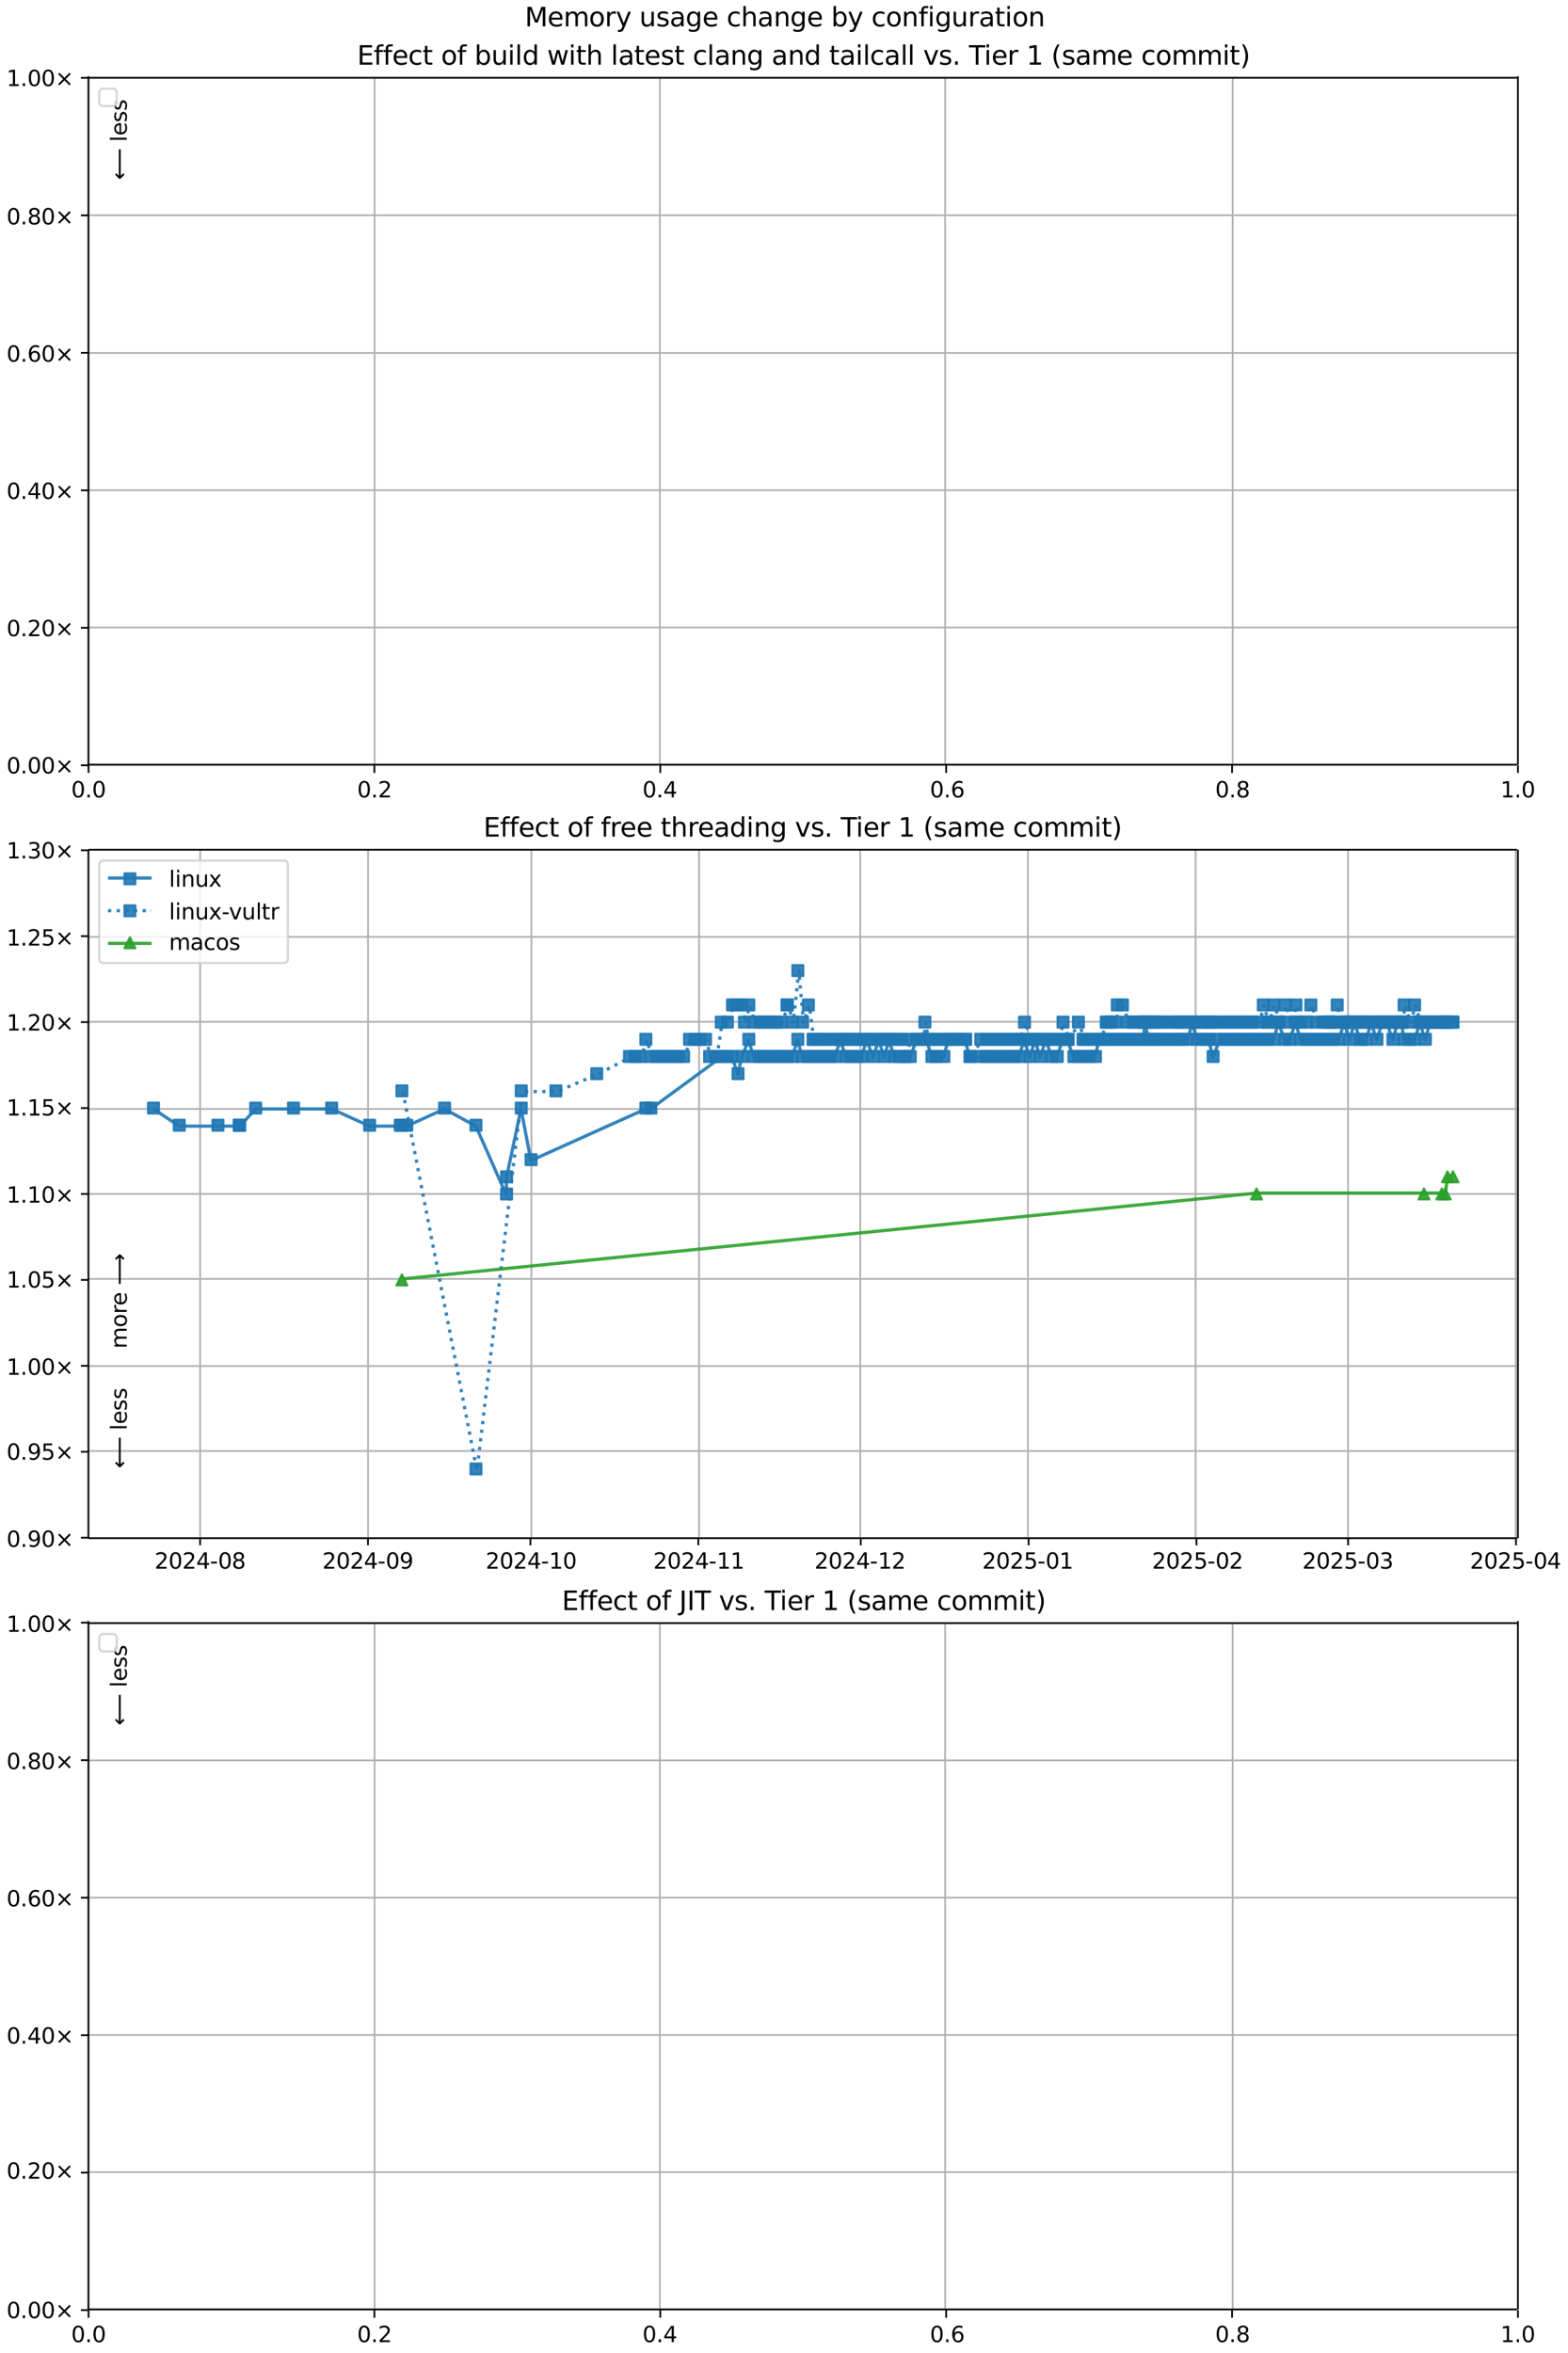 <?xml version="1.0" encoding="UTF-8"?>
<!DOCTYPE svg  PUBLIC '-//W3C//DTD SVG 1.1//EN'  'http://www.w3.org/Graphics/SVG/1.1/DTD/svg11.dtd'>
<svg width="720pt" height="1080pt" version="1.1" viewBox="0 0 720 1080" xmlns="http://www.w3.org/2000/svg" xmlns:xlink="http://www.w3.org/1999/xlink">
<defs>
<style type="text/css">*{stroke-linejoin: round; stroke-linecap: butt}</style>
</defs>
<path d="m0 1080h720v-1080h-720z" fill="#fff"/>
<path d="m40.6 351h656v-316h-656z" fill="#fff"/>
<path d="m40.6 351v-316" clip-path="url(#l)" fill="none" stroke="#b0b0b0" stroke-linecap="square" stroke-width=".8"/>
<defs>
<path id="h" d="m0 0v3.5" stroke="#000" stroke-width=".8"/>
</defs>
<use x="40.646" y="351.265" stroke="#000000" stroke-width=".8" xlink:href="#h"/>
<g transform="translate(32.7 366) scale(.1 -.1)">
<defs>
<path id="b" transform="scale(.016)" d="m2034 4250q-487 0-733-480-245-479-245-1442 0-959 245-1439 246-480 733-480 491 0 736 480 246 480 246 1439 0 963-246 1442-245 480-736 480zm0 500q785 0 1199-621 414-620 414-1801 0-1178-414-1799-414-620-1199-620-784 0-1198 620-414 621-414 1799 0 1181 414 1801 414 621 1198 621z"/>
<path id="c" transform="scale(.016)" d="m684 794h660v-794h-660v794z"/>
</defs>
<use xlink:href="#b"/>
<use transform="translate(63.6)" xlink:href="#c"/>
<use transform="translate(95.4)" xlink:href="#b"/>
</g>
<path d="m172 351v-316" clip-path="url(#l)" fill="none" stroke="#b0b0b0" stroke-linecap="square" stroke-width=".8"/>
<use x="171.919" y="351.265" stroke="#000000" stroke-width=".8" xlink:href="#h"/>
<g transform="translate(164 366) scale(.1 -.1)">
<defs>
<path id="e" transform="scale(.016)" d="m1228 531h2203v-531h-2962v531q359 372 979 998 621 627 780 809 303 340 423 576 121 236 121 464 0 372-261 606-261 235-680 235-297 0-627-103-329-103-704-313v638q381 153 712 231 332 78 607 78 725 0 1156-363 431-362 431-968 0-288-108-546-107-257-392-607-78-91-497-524-418-433-1181-1211z"/>
</defs>
<use xlink:href="#b"/>
<use transform="translate(63.6)" xlink:href="#c"/>
<use transform="translate(95.4)" xlink:href="#e"/>
</g>
<path d="m303 351v-316" clip-path="url(#l)" fill="none" stroke="#b0b0b0" stroke-linecap="square" stroke-width=".8"/>
<use x="303.193" y="351.265" stroke="#000000" stroke-width=".8" xlink:href="#h"/>
<g transform="translate(295 366) scale(.1 -.1)">
<defs>
<path id="w" transform="scale(.016)" d="m2419 4116-1594-2491h1594v2491zm-166 550h794v-3041h666v-525h-666v-1100h-628v1100h-2106v609l1940 2957z"/>
</defs>
<use xlink:href="#b"/>
<use transform="translate(63.6)" xlink:href="#c"/>
<use transform="translate(95.4)" xlink:href="#w"/>
</g>
<path d="m434 351v-316" clip-path="url(#l)" fill="none" stroke="#b0b0b0" stroke-linecap="square" stroke-width=".8"/>
<use x="434.467" y="351.265" stroke="#000000" stroke-width=".8" xlink:href="#h"/>
<g transform="translate(427 366) scale(.1 -.1)">
<defs>
<path id="ag" transform="scale(.016)" d="m2113 2584q-425 0-674-291-248-290-248-796 0-503 248-796 249-292 674-292t673 292q248 293 248 796 0 506-248 796-248 291-673 291zm1253 1979v-575q-238 112-480 171-242 60-480 60-625 0-955-422-329-422-376-1275 184 272 462 417 279 145 613 145 703 0 1111-427 408-426 408-1160 0-719-425-1154-425-434-1131-434-810 0-1238 620-428 621-428 1799 0 1106 525 1764t1409 658q238 0 480-47t505-140z"/>
</defs>
<use xlink:href="#b"/>
<use transform="translate(63.6)" xlink:href="#c"/>
<use transform="translate(95.4)" xlink:href="#ag"/>
</g>
<path d="m566 351v-316" clip-path="url(#l)" fill="none" stroke="#b0b0b0" stroke-linecap="square" stroke-width=".8"/>
<use x="565.74" y="351.265" stroke="#000000" stroke-width=".8" xlink:href="#h"/>
<g transform="translate(558 366) scale(.1 -.1)">
<defs>
<path id="ad" transform="scale(.016)" d="m2034 2216q-450 0-708-241-257-241-257-662 0-422 257-663 258-241 708-241t709 242q260 243 260 662 0 421-258 662-257 241-711 241zm-631 268q-406 100-633 378-226 279-226 679 0 559 398 884 399 325 1092 325 697 0 1094-325t397-884q0-400-227-679-226-278-629-378 456-106 710-416 255-309 255-755 0-679-414-1042-414-362-1186-362-771 0-1186 362-414 363-414 1042 0 446 256 755 257 310 713 416zm-231 997q0-362 226-565 227-203 636-203 407 0 636 203 230 203 230 565 0 363-230 566-229 203-636 203-409 0-636-203-226-203-226-566z"/>
</defs>
<use xlink:href="#b"/>
<use transform="translate(63.6)" xlink:href="#c"/>
<use transform="translate(95.4)" xlink:href="#ad"/>
</g>
<path d="m697 351v-316" clip-path="url(#l)" fill="none" stroke="#b0b0b0" stroke-linecap="square" stroke-width=".8"/>
<use x="697.014" y="351.265" stroke="#000000" stroke-width=".8" xlink:href="#h"/>
<g transform="translate(689 366) scale(.1 -.1)">
<defs>
<path id="j" transform="scale(.016)" d="m794 531h1031v3560l-1122-225v575l1116 225h631v-4135h1031v-531h-2687v531z"/>
</defs>
<use xlink:href="#j"/>
<use transform="translate(63.6)" xlink:href="#c"/>
<use transform="translate(95.4)" xlink:href="#b"/>
</g>
<path d="m40.6 351h656" clip-path="url(#l)" fill="none" stroke="#b0b0b0" stroke-linecap="square" stroke-width=".8"/>
<defs>
<path id="g" d="m0 0h-3.5" stroke="#000" stroke-width=".8"/>
</defs>
<use x="40.646" y="351.265" stroke="#000000" stroke-width=".8" xlink:href="#g"/>
<g transform="translate(3 355) scale(.1 -.1)">
<defs>
<path id="i" transform="scale(.016)" d="m4488 3438-1429-1435 1429-1428-372-378-1435 1434-1434-1434-369 378 1425 1428-1425 1435 369 378 1434-1435 1435 1435 372-378z"/>
</defs>
<use xlink:href="#b"/>
<use transform="translate(63.6)" xlink:href="#c"/>
<use transform="translate(95.4)" xlink:href="#b"/>
<use transform="translate(159)" xlink:href="#b"/>
<use transform="translate(223)" xlink:href="#i"/>
</g>
<path d="m40.6 288h656" clip-path="url(#l)" fill="none" stroke="#b0b0b0" stroke-linecap="square" stroke-width=".8"/>
<use x="40.646" y="288.158" stroke="#000000" stroke-width=".8" xlink:href="#g"/>
<g transform="translate(3 292) scale(.1 -.1)">
<use xlink:href="#b"/>
<use transform="translate(63.6)" xlink:href="#c"/>
<use transform="translate(95.4)" xlink:href="#e"/>
<use transform="translate(159)" xlink:href="#b"/>
<use transform="translate(223)" xlink:href="#i"/>
</g>
<path d="m40.6 225h656" clip-path="url(#l)" fill="none" stroke="#b0b0b0" stroke-linecap="square" stroke-width=".8"/>
<use x="40.646" y="225.052" stroke="#000000" stroke-width=".8" xlink:href="#g"/>
<g transform="translate(3 229) scale(.1 -.1)">
<use xlink:href="#b"/>
<use transform="translate(63.6)" xlink:href="#c"/>
<use transform="translate(95.4)" xlink:href="#w"/>
<use transform="translate(159)" xlink:href="#b"/>
<use transform="translate(223)" xlink:href="#i"/>
</g>
<path d="m40.6 162h656" clip-path="url(#l)" fill="none" stroke="#b0b0b0" stroke-linecap="square" stroke-width=".8"/>
<use x="40.646" y="161.945" stroke="#000000" stroke-width=".8" xlink:href="#g"/>
<g transform="translate(3 166) scale(.1 -.1)">
<use xlink:href="#b"/>
<use transform="translate(63.6)" xlink:href="#c"/>
<use transform="translate(95.4)" xlink:href="#ag"/>
<use transform="translate(159)" xlink:href="#b"/>
<use transform="translate(223)" xlink:href="#i"/>
</g>
<path d="m40.6 98.8h656" clip-path="url(#l)" fill="none" stroke="#b0b0b0" stroke-linecap="square" stroke-width=".8"/>
<use x="40.646" y="98.839" stroke="#000000" stroke-width=".8" xlink:href="#g"/>
<g transform="translate(3 103) scale(.1 -.1)">
<use xlink:href="#b"/>
<use transform="translate(63.6)" xlink:href="#c"/>
<use transform="translate(95.4)" xlink:href="#ad"/>
<use transform="translate(159)" xlink:href="#b"/>
<use transform="translate(223)" xlink:href="#i"/>
</g>
<path d="m40.6 35.7h656" clip-path="url(#l)" fill="none" stroke="#b0b0b0" stroke-linecap="square" stroke-width=".8"/>
<use x="40.646" y="35.733" stroke="#000000" stroke-width=".8" xlink:href="#g"/>
<g transform="translate(3 39.5) scale(.1 -.1)">
<use xlink:href="#j"/>
<use transform="translate(63.6)" xlink:href="#c"/>
<use transform="translate(95.4)" xlink:href="#b"/>
<use transform="translate(159)" xlink:href="#b"/>
<use transform="translate(223)" xlink:href="#i"/>
</g>
<path d="m40.6 351v-316" fill="none" stroke="#000" stroke-linecap="square" stroke-width=".8"/>
<path d="m697 351v-316" fill="none" stroke="#000" stroke-linecap="square" stroke-width=".8"/>
<path d="m40.6 351h656" fill="none" stroke="#000" stroke-linecap="square" stroke-width=".8"/>
<path d="m40.6 35.7h656" fill="none" stroke="#000" stroke-linecap="square" stroke-width=".8"/>
<g clip-path="url(#l)">
<g transform="translate(58.2 27.8) rotate(-90) scale(.1 -.1)">
<defs>
<path id="n" transform="scale(.016)" d="m3328 2828q216 388 516 572t706 184q547 0 844-383 297-382 297-1088v-2113h-578v2094q0 503-179 746-178 244-543 244-447 0-707-297-259-296-259-809v-1978h-578v2094q0 506-178 748t-550 242q-441 0-701-298-259-298-259-808v-1978h-578v3500h578v-544q197 322 472 475t653 153q382 0 649-194 267-193 395-562z"/>
<path id="q" transform="scale(.016)" d="m1959 3097q-462 0-731-361t-269-989 267-989q268-361 733-361 460 0 728 362 269 363 269 988 0 622-269 986-268 364-728 364zm0 487q750 0 1178-488 429-487 429-1349 0-859-429-1349-428-489-1178-489-753 0-1180 489-426 490-426 1349 0 862 426 1349 427 488 1180 488z"/>
<path id="t" transform="scale(.016)" d="m2631 2963q-97 56-211 82-114 27-251 27-488 0-749-317t-261-911v-1844h-578v3500h578v-544q182 319 472 473 291 155 707 155 59 0 131-8 72-7 159-23l3-590z"/>
<path id="f" transform="scale(.016)" d="m3597 1894v-281h-2644q38-594 358-905t892-311q331 0 642 81t618 244v-544q-310-131-635-200t-659-69q-838 0-1327 487-489 488-489 1320 0 859 464 1363 464 505 1252 505 706 0 1117-455 411-454 411-1235zm-575 169q-6 471-264 752-258 282-683 282-481 0-770-272t-333-766l2050 4z"/>
<path id="an" transform="scale(.016)" d="m8863 2147v-281l-1229-1228-375 375 729 728h-7622v531h7622l-729 728 375 375 1229-1228z"/>
</defs>
<use xlink:href="#n"/>
<use transform="translate(97.4)" xlink:href="#q"/>
<use transform="translate(159)" xlink:href="#t"/>
<use transform="translate(197)" xlink:href="#f"/>
<use transform="translate(259)" xlink:href="#DejaVuSans-20"/>
<use transform="translate(291)" xlink:href="#an"/>
</g>
</g>
<g clip-path="url(#l)">
<g transform="translate(58.2 82.6) rotate(-90) scale(.1 -.1)">
<defs>
<path id="ao" transform="scale(.016)" d="m313 1866v281l1228 1228 375-375-728-728h7621v-531h-7621l728-728-375-375-1228 1228z"/>
<path id="s" transform="scale(.016)" d="m603 4863h575v-4863h-575v4863z"/>
<path id="k" transform="scale(.016)" d="m2834 3397v-544q-243 125-506 187-262 63-544 63-428 0-642-131t-214-394q0-200 153-314t616-217l197-44q612-131 870-370t258-667q0-488-386-773-386-284-1061-284-281 0-586 55t-642 164v594q319-166 628-249 309-82 613-82 406 0 624 139 219 139 219 392 0 234-158 359-157 125-692 241l-200 47q-534 112-772 345-237 233-237 639 0 494 350 762 350 269 994 269 318 0 599-47 282-46 519-140z"/>
</defs>
<use xlink:href="#ao"/>
<use transform="translate(143)" xlink:href="#DejaVuSans-20"/>
<use transform="translate(175)" xlink:href="#s"/>
<use transform="translate(203)" xlink:href="#f"/>
<use transform="translate(264)" xlink:href="#k"/>
<use transform="translate(317)" xlink:href="#k"/>
</g>
</g>
<g transform="translate(164 29.7) scale(.12 -.12)">
<defs>
<path id="aj" transform="scale(.016)" d="m628 4666h2950v-532h-2319v-1381h2222v-531h-2222v-1691h2375v-531h-3006v4666z"/>
<path id="u" transform="scale(.016)" d="m2375 4863v-479h-550q-309 0-430-125-120-125-120-450v-309h947v-447h-947v-3053h-578v3053h-550v447h550v244q0 584 272 851 272 268 862 268h544z"/>
<path id="v" transform="scale(.016)" d="m3122 3366v-538q-244 135-489 202t-495 67q-560 0-870-355-309-354-309-995t309-996q310-354 870-354 250 0 495 67t489 202v-532q-241-112-499-168-257-57-548-57-791 0-1257 497-465 497-465 1341 0 856 470 1346 471 491 1290 491 265 0 518-55 253-54 491-163z"/>
<path id="p" transform="scale(.016)" d="m1172 4494v-994h1184v-447h-1184v-1900q0-428 117-550t477-122h590v-481h-590q-666 0-919 248-253 249-253 905v1900h-422v447h422v994h578z"/>
<path id="ar" transform="scale(.016)" d="m3116 1747q0 634-261 995t-717 361q-457 0-718-361t-261-995 261-995 718-361q456 0 717 361t261 995zm-1957 1222q182 312 458 463 277 152 661 152 638 0 1036-506 399-506 399-1331t-399-1332q-398-506-1036-506-384 0-661 152-276 152-458 464v-525h-578v4863h578v-1894z"/>
<path id="ab" transform="scale(.016)" d="m544 1381v2119h575v-2097q0-497 193-746 194-248 582-248 465 0 735 297 271 297 271 810v1984h575v-3500h-575v538q-209-319-486-474-276-155-642-155-603 0-916 375-312 375-312 1097zm1447 2203z"/>
<path id="o" transform="scale(.016)" d="m603 3500h575v-3500h-575v3500zm0 1363h575v-729h-575v729z"/>
<path id="ai" transform="scale(.016)" d="m2906 2969v1894h575v-4863h-575v525q-181-312-458-464-276-152-664-152-634 0-1033 506-398 507-398 1332t398 1331q399 506 1033 506 388 0 664-152 277-151 458-463zm-1959-1222q0-634 261-995t717-361 718 361q263 361 263 995t-263 995q-262 361-718 361t-717-361-261-995z"/>
<path id="at" transform="scale(.016)" d="m269 3500h575l719-2731 715 2731h678l719-2731 716 2731h575l-916-3500h-678l-753 2869-756-2869h-679l-915 3500z"/>
<path id="ah" transform="scale(.016)" d="m3513 2113v-2113h-575v2094q0 497-194 743-194 247-581 247-466 0-735-297-269-296-269-809v-1978h-578v4863h578v-1907q207 316 486 472 280 156 646 156 603 0 912-373 310-373 310-1098z"/>
<path id="r" transform="scale(.016)" d="m2194 1759q-697 0-966-159t-269-544q0-306 202-486 202-179 548-179 479 0 768 339t289 901v128h-572zm1147 238v-2e3h-575v531q-197-318-491-470t-719-152q-537 0-855 302-317 302-317 808 0 590 395 890 396 300 1180 300h807v57q0 397-261 614t-733 217q-300 0-585-72-284-72-546-216v532q315 122 612 182 297 61 578 61 760 0 1135-394 375-393 375-1193z"/>
<path id="z" transform="scale(.016)" d="m3513 2113v-2113h-575v2094q0 497-194 743-194 247-581 247-466 0-735-297-269-296-269-809v-1978h-578v3500h578v-544q207 316 486 472 280 156 646 156 603 0 912-373 310-373 310-1098z"/>
<path id="ac" transform="scale(.016)" d="m2906 1791q0 625-258 968-257 344-723 344-462 0-720-344-258-343-258-968 0-622 258-966t720-344q466 0 723 344 258 344 258 966zm575-1357q0-893-397-1329-396-436-1215-436-303 0-572 45t-522 139v559q253-137 500-202 247-66 503-66 566 0 847 295t281 892v285q-178-310-456-463t-666-153q-643 0-1037 490-394 491-394 1301 0 812 394 1302 394 491 1037 491 388 0 666-153t456-462v531h575v-3066z"/>
<path id="ae" transform="scale(.016)" d="m191 3500h609l1094-2937 1094 2937h609l-1313-3500h-781l-1312 3500z"/>
<path id="af" transform="scale(.016)" d="m-19 4666h3947v-532h-1656v-4134h-634v4134h-1657v532z"/>
<path id="am" transform="scale(.016)" d="m1984 4856q-418-718-622-1422-203-703-203-1425 0-721 205-1429t620-1424h-500q-468 735-701 1444t-233 1409q0 697 231 1403 232 707 703 1444h500z"/>
<path id="al" transform="scale(.016)" d="m513 4856h500q468-737 701-1444 233-706 233-1403 0-700-233-1409t-701-1444h-500q415 716 620 1424t205 1429q0 722-205 1425-205 704-620 1422z"/>
</defs>
<use xlink:href="#aj"/>
<use transform="translate(63.2)" xlink:href="#u"/>
<use transform="translate(98.4)" xlink:href="#u"/>
<use transform="translate(134)" xlink:href="#f"/>
<use transform="translate(195)" xlink:href="#v"/>
<use transform="translate(250)" xlink:href="#p"/>
<use transform="translate(289)" xlink:href="#DejaVuSans-20"/>
<use transform="translate(321)" xlink:href="#q"/>
<use transform="translate(382)" xlink:href="#u"/>
<use transform="translate(417)" xlink:href="#DejaVuSans-20"/>
<use transform="translate(449)" xlink:href="#ar"/>
<use transform="translate(513)" xlink:href="#ab"/>
<use transform="translate(576)" xlink:href="#o"/>
<use transform="translate(604)" xlink:href="#s"/>
<use transform="translate(632)" xlink:href="#ai"/>
<use transform="translate(695)" xlink:href="#DejaVuSans-20"/>
<use transform="translate(727)" xlink:href="#at"/>
<use transform="translate(809)" xlink:href="#o"/>
<use transform="translate(837)" xlink:href="#p"/>
<use transform="translate(876)" xlink:href="#ah"/>
<use transform="translate(939)" xlink:href="#DejaVuSans-20"/>
<use transform="translate(971)" xlink:href="#s"/>
<use transform="translate(999)" xlink:href="#r"/>
<use transform="translate(1060)" xlink:href="#p"/>
<use transform="translate(1099)" xlink:href="#f"/>
<use transform="translate(1161)" xlink:href="#k"/>
<use transform="translate(1213)" xlink:href="#p"/>
<use transform="translate(1252)" xlink:href="#DejaVuSans-20"/>
<use transform="translate(1284)" xlink:href="#v"/>
<use transform="translate(1339)" xlink:href="#s"/>
<use transform="translate(1367)" xlink:href="#r"/>
<use transform="translate(1428)" xlink:href="#z"/>
<use transform="translate(1491)" xlink:href="#ac"/>
<use transform="translate(1555)" xlink:href="#DejaVuSans-20"/>
<use transform="translate(1586)" xlink:href="#r"/>
<use transform="translate(1648)" xlink:href="#z"/>
<use transform="translate(1711)" xlink:href="#ai"/>
<use transform="translate(1775)" xlink:href="#DejaVuSans-20"/>
<use transform="translate(1806)" xlink:href="#p"/>
<use transform="translate(1846)" xlink:href="#r"/>
<use transform="translate(1907)" xlink:href="#o"/>
<use transform="translate(1935)" xlink:href="#s"/>
<use transform="translate(1962)" xlink:href="#v"/>
<use transform="translate(2017)" xlink:href="#r"/>
<use transform="translate(2079)" xlink:href="#s"/>
<use transform="translate(2106)" xlink:href="#s"/>
<use transform="translate(2134)" xlink:href="#DejaVuSans-20"/>
<use transform="translate(2166)" xlink:href="#ae"/>
<use transform="translate(2225)" xlink:href="#k"/>
<use transform="translate(2277)" xlink:href="#c"/>
<use transform="translate(2309)" xlink:href="#DejaVuSans-20"/>
<use transform="translate(2341)" xlink:href="#af"/>
<use transform="translate(2399)" xlink:href="#o"/>
<use transform="translate(2427)" xlink:href="#f"/>
<use transform="translate(2488)" xlink:href="#t"/>
<use transform="translate(2529)" xlink:href="#DejaVuSans-20"/>
<use transform="translate(2561)" xlink:href="#j"/>
<use transform="translate(2625)" xlink:href="#DejaVuSans-20"/>
<use transform="translate(2656)" xlink:href="#am"/>
<use transform="translate(2696)" xlink:href="#k"/>
<use transform="translate(2748)" xlink:href="#r"/>
<use transform="translate(2809)" xlink:href="#n"/>
<use transform="translate(2906)" xlink:href="#f"/>
<use transform="translate(2968)" xlink:href="#DejaVuSans-20"/>
<use transform="translate(3e3)" xlink:href="#v"/>
<use transform="translate(3055)" xlink:href="#q"/>
<use transform="translate(3116)" xlink:href="#n"/>
<use transform="translate(3213)" xlink:href="#n"/>
<use transform="translate(3311)" xlink:href="#o"/>
<use transform="translate(3338)" xlink:href="#p"/>
<use transform="translate(3378)" xlink:href="#al"/>
</g>
<path d="m47.6 48.7h4q2 0 2-2v-4q0-2-2-2h-4q-2 0-2 2v4q0 2 2 2z" fill="#fff" opacity=".8" stroke="#ccc"/>
<path d="m40.6 706h656v-316h-656z" fill="#fff"/>
<path d="m91.9 706v-316" clip-path="url(#d)" fill="none" stroke="#b0b0b0" stroke-linecap="square" stroke-width=".8"/>
<use x="91.888" y="705.793" stroke="#000000" stroke-width=".8" xlink:href="#h"/>
<g transform="translate(71 720) scale(.1 -.1)">
<defs>
<path id="x" transform="scale(.016)" d="m313 2009h1684v-512h-1684v512z"/>
</defs>
<use xlink:href="#e"/>
<use transform="translate(63.6)" xlink:href="#b"/>
<use transform="translate(127)" xlink:href="#e"/>
<use transform="translate(191)" xlink:href="#w"/>
<use transform="translate(254)" xlink:href="#x"/>
<use transform="translate(291)" xlink:href="#b"/>
<use transform="translate(354)" xlink:href="#ad"/>
</g>
<path d="m169 706v-316" clip-path="url(#d)" fill="none" stroke="#b0b0b0" stroke-linecap="square" stroke-width=".8"/>
<use x="168.97" y="705.793" stroke="#000000" stroke-width=".8" xlink:href="#h"/>
<g transform="translate(148 720) scale(.1 -.1)">
<defs>
<path id="ak" transform="scale(.016)" d="m703 97v575q238-113 481-172 244-59 479-59 625 0 954 420 330 420 377 1277-181-269-460-413-278-144-615-144-700 0-1108 423-408 424-408 1159 0 718 425 1152 425 435 1131 435 810 0 1236-621 427-620 427-1801 0-1103-524-1761-523-658-1407-658-238 0-482 47-243 47-506 141zm1256 1978q425 0 673 290 249 291 249 798 0 503-249 795-248 292-673 292t-673-292-248-795q0-507 248-798 248-290 673-290z"/>
</defs>
<use xlink:href="#e"/>
<use transform="translate(63.6)" xlink:href="#b"/>
<use transform="translate(127)" xlink:href="#e"/>
<use transform="translate(191)" xlink:href="#w"/>
<use transform="translate(254)" xlink:href="#x"/>
<use transform="translate(291)" xlink:href="#b"/>
<use transform="translate(354)" xlink:href="#ak"/>
</g>
<path d="m244 706v-316" clip-path="url(#d)" fill="none" stroke="#b0b0b0" stroke-linecap="square" stroke-width=".8"/>
<use x="243.565" y="705.793" stroke="#000000" stroke-width=".8" xlink:href="#h"/>
<g transform="translate(223 720) scale(.1 -.1)">
<use xlink:href="#e"/>
<use transform="translate(63.6)" xlink:href="#b"/>
<use transform="translate(127)" xlink:href="#e"/>
<use transform="translate(191)" xlink:href="#w"/>
<use transform="translate(254)" xlink:href="#x"/>
<use transform="translate(291)" xlink:href="#j"/>
<use transform="translate(354)" xlink:href="#b"/>
</g>
<path d="m321 706v-316" clip-path="url(#d)" fill="none" stroke="#b0b0b0" stroke-linecap="square" stroke-width=".8"/>
<use x="320.647" y="705.793" stroke="#000000" stroke-width=".8" xlink:href="#h"/>
<g transform="translate(300 720) scale(.1 -.1)">
<use xlink:href="#e"/>
<use transform="translate(63.6)" xlink:href="#b"/>
<use transform="translate(127)" xlink:href="#e"/>
<use transform="translate(191)" xlink:href="#w"/>
<use transform="translate(254)" xlink:href="#x"/>
<use transform="translate(291)" xlink:href="#j"/>
<use transform="translate(354)" xlink:href="#j"/>
</g>
<path d="m395 706v-316" clip-path="url(#d)" fill="none" stroke="#b0b0b0" stroke-linecap="square" stroke-width=".8"/>
<use x="395.242" y="705.793" stroke="#000000" stroke-width=".8" xlink:href="#h"/>
<g transform="translate(374 720) scale(.1 -.1)">
<use xlink:href="#e"/>
<use transform="translate(63.6)" xlink:href="#b"/>
<use transform="translate(127)" xlink:href="#e"/>
<use transform="translate(191)" xlink:href="#w"/>
<use transform="translate(254)" xlink:href="#x"/>
<use transform="translate(291)" xlink:href="#j"/>
<use transform="translate(354)" xlink:href="#e"/>
</g>
<path d="m472 706v-316" clip-path="url(#d)" fill="none" stroke="#b0b0b0" stroke-linecap="square" stroke-width=".8"/>
<use x="472.323" y="705.793" stroke="#000000" stroke-width=".8" xlink:href="#h"/>
<g transform="translate(451 720) scale(.1 -.1)">
<defs>
<path id="aa" transform="scale(.016)" d="m691 4666h2478v-532h-1900v-1143q137 47 274 70 138 23 276 23 781 0 1237-428 457-428 457-1159 0-753-469-1171-469-417-1322-417-294 0-599 50-304 50-629 150v635q281-153 581-228t634-75q541 0 856 284 316 284 316 772 0 487-316 771-315 285-856 285-253 0-505-56-251-56-513-175v2344z"/>
</defs>
<use xlink:href="#e"/>
<use transform="translate(63.6)" xlink:href="#b"/>
<use transform="translate(127)" xlink:href="#e"/>
<use transform="translate(191)" xlink:href="#aa"/>
<use transform="translate(254)" xlink:href="#x"/>
<use transform="translate(291)" xlink:href="#b"/>
<use transform="translate(354)" xlink:href="#j"/>
</g>
<path d="m549 706v-316" clip-path="url(#d)" fill="none" stroke="#b0b0b0" stroke-linecap="square" stroke-width=".8"/>
<use x="549.405" y="705.793" stroke="#000000" stroke-width=".8" xlink:href="#h"/>
<g transform="translate(529 720) scale(.1 -.1)">
<use xlink:href="#e"/>
<use transform="translate(63.6)" xlink:href="#b"/>
<use transform="translate(127)" xlink:href="#e"/>
<use transform="translate(191)" xlink:href="#aa"/>
<use transform="translate(254)" xlink:href="#x"/>
<use transform="translate(291)" xlink:href="#b"/>
<use transform="translate(354)" xlink:href="#e"/>
</g>
<path d="m619 706v-316" clip-path="url(#d)" fill="none" stroke="#b0b0b0" stroke-linecap="square" stroke-width=".8"/>
<use x="619.027" y="705.793" stroke="#000000" stroke-width=".8" xlink:href="#h"/>
<g transform="translate(598 720) scale(.1 -.1)">
<defs>
<path id="as" transform="scale(.016)" d="m2597 2516q453-97 707-404 255-306 255-756 0-690-475-1069-475-378-1350-378-293 0-604 58t-642 174v609q262-153 574-231 313-78 654-78 593 0 904 234t311 681q0 413-289 645-289 233-804 233h-544v519h569q465 0 712 186t247 536q0 359-255 551-254 193-729 193-260 0-557-57-297-56-653-174v562q360 100 674 150t592 50q719 0 1137-327 419-326 419-882 0-388-222-655t-631-370z"/>
</defs>
<use xlink:href="#e"/>
<use transform="translate(63.6)" xlink:href="#b"/>
<use transform="translate(127)" xlink:href="#e"/>
<use transform="translate(191)" xlink:href="#aa"/>
<use transform="translate(254)" xlink:href="#x"/>
<use transform="translate(291)" xlink:href="#b"/>
<use transform="translate(354)" xlink:href="#as"/>
</g>
<path d="m696 706v-316" clip-path="url(#d)" fill="none" stroke="#b0b0b0" stroke-linecap="square" stroke-width=".8"/>
<use x="696.108" y="705.793" stroke="#000000" stroke-width=".8" xlink:href="#h"/>
<g transform="translate(675 720) scale(.1 -.1)">
<use xlink:href="#e"/>
<use transform="translate(63.6)" xlink:href="#b"/>
<use transform="translate(127)" xlink:href="#e"/>
<use transform="translate(191)" xlink:href="#aa"/>
<use transform="translate(254)" xlink:href="#x"/>
<use transform="translate(291)" xlink:href="#b"/>
<use transform="translate(354)" xlink:href="#w"/>
</g>
<path d="m40.6 706h656" clip-path="url(#d)" fill="none" stroke="#b0b0b0" stroke-linecap="square" stroke-width=".8"/>
<use x="40.646" y="705.793" stroke="#000000" stroke-width=".8" xlink:href="#g"/>
<g transform="translate(3 710) scale(.1 -.1)">
<use xlink:href="#b"/>
<use transform="translate(63.6)" xlink:href="#c"/>
<use transform="translate(95.4)" xlink:href="#ak"/>
<use transform="translate(159)" xlink:href="#b"/>
<use transform="translate(223)" xlink:href="#i"/>
</g>
<path d="m40.6 666h656" clip-path="url(#d)" fill="none" stroke="#b0b0b0" stroke-linecap="square" stroke-width=".8"/>
<use x="40.646" y="666.352" stroke="#000000" stroke-width=".8" xlink:href="#g"/>
<g transform="translate(3 670) scale(.1 -.1)">
<use xlink:href="#b"/>
<use transform="translate(63.6)" xlink:href="#c"/>
<use transform="translate(95.4)" xlink:href="#ak"/>
<use transform="translate(159)" xlink:href="#aa"/>
<use transform="translate(223)" xlink:href="#i"/>
</g>
<path d="m40.6 627h656" clip-path="url(#d)" fill="none" stroke="#b0b0b0" stroke-linecap="square" stroke-width=".8"/>
<use x="40.646" y="626.91" stroke="#000000" stroke-width=".8" xlink:href="#g"/>
<g transform="translate(3 631) scale(.1 -.1)">
<use xlink:href="#j"/>
<use transform="translate(63.6)" xlink:href="#c"/>
<use transform="translate(95.4)" xlink:href="#b"/>
<use transform="translate(159)" xlink:href="#b"/>
<use transform="translate(223)" xlink:href="#i"/>
</g>
<path d="m40.6 587h656" clip-path="url(#d)" fill="none" stroke="#b0b0b0" stroke-linecap="square" stroke-width=".8"/>
<use x="40.646" y="587.469" stroke="#000000" stroke-width=".8" xlink:href="#g"/>
<g transform="translate(3 591) scale(.1 -.1)">
<use xlink:href="#j"/>
<use transform="translate(63.6)" xlink:href="#c"/>
<use transform="translate(95.4)" xlink:href="#b"/>
<use transform="translate(159)" xlink:href="#aa"/>
<use transform="translate(223)" xlink:href="#i"/>
</g>
<path d="m40.6 548h656" clip-path="url(#d)" fill="none" stroke="#b0b0b0" stroke-linecap="square" stroke-width=".8"/>
<use x="40.646" y="548.027" stroke="#000000" stroke-width=".8" xlink:href="#g"/>
<g transform="translate(3 552) scale(.1 -.1)">
<use xlink:href="#j"/>
<use transform="translate(63.6)" xlink:href="#c"/>
<use transform="translate(95.4)" xlink:href="#j"/>
<use transform="translate(159)" xlink:href="#b"/>
<use transform="translate(223)" xlink:href="#i"/>
</g>
<path d="m40.6 509h656" clip-path="url(#d)" fill="none" stroke="#b0b0b0" stroke-linecap="square" stroke-width=".8"/>
<use x="40.646" y="508.586" stroke="#000000" stroke-width=".8" xlink:href="#g"/>
<g transform="translate(3 512) scale(.1 -.1)">
<use xlink:href="#j"/>
<use transform="translate(63.6)" xlink:href="#c"/>
<use transform="translate(95.4)" xlink:href="#j"/>
<use transform="translate(159)" xlink:href="#aa"/>
<use transform="translate(223)" xlink:href="#i"/>
</g>
<path d="m40.6 469h656" clip-path="url(#d)" fill="none" stroke="#b0b0b0" stroke-linecap="square" stroke-width=".8"/>
<use x="40.646" y="469.144" stroke="#000000" stroke-width=".8" xlink:href="#g"/>
<g transform="translate(3 473) scale(.1 -.1)">
<use xlink:href="#j"/>
<use transform="translate(63.6)" xlink:href="#c"/>
<use transform="translate(95.4)" xlink:href="#e"/>
<use transform="translate(159)" xlink:href="#b"/>
<use transform="translate(223)" xlink:href="#i"/>
</g>
<path d="m40.6 430h656" clip-path="url(#d)" fill="none" stroke="#b0b0b0" stroke-linecap="square" stroke-width=".8"/>
<use x="40.646" y="429.703" stroke="#000000" stroke-width=".8" xlink:href="#g"/>
<g transform="translate(3 434) scale(.1 -.1)">
<use xlink:href="#j"/>
<use transform="translate(63.6)" xlink:href="#c"/>
<use transform="translate(95.4)" xlink:href="#e"/>
<use transform="translate(159)" xlink:href="#aa"/>
<use transform="translate(223)" xlink:href="#i"/>
</g>
<path d="m40.6 390h656" clip-path="url(#d)" fill="none" stroke="#b0b0b0" stroke-linecap="square" stroke-width=".8"/>
<use x="40.646" y="390.261" stroke="#000000" stroke-width=".8" xlink:href="#g"/>
<g transform="translate(3 394) scale(.1 -.1)">
<use xlink:href="#j"/>
<use transform="translate(63.6)" xlink:href="#c"/>
<use transform="translate(95.4)" xlink:href="#as"/>
<use transform="translate(159)" xlink:href="#b"/>
<use transform="translate(223)" xlink:href="#i"/>
</g>
<path d="m70.5 509 11.8 7.89h27.8l7.31-7.89h34.9l17.4 7.89h17l17.4-7.89 14.4 7.89 14 31.6 0.026-7.89 6.72-31.6 4.52 23.7 52.7-23.7h2.29l32.3-23.7h5.16l2.54 7.89 1.84-7.89 3.13-7.89 2.35 7.89h17.6l2.53-7.89 2.19 7.89h14.9l2.51-7.89 2.67 7.89h6.95l2.57-7.89 2.9 7.89 2.57-7.89 2.5 7.89 2.2-7.89 2.49 7.89h7.13l3.07-7.89h4.73l2.12 7.89h5.49l2.25-7.89h7.73l2.08 7.89h22.6l2.36-7.89 2.54 7.89 2.57-7.89 2.16 7.89 2.77-7.89 2.68 7.89h2.31l2.66-7.89h2.29l2.69 7.89h9.9l1.85-7.89h20.6l0.197-7.89 2.38 7.89h17.4l2.32-7.89 2 7.89h5.56l1.8 7.89 3.14-7.89h24.7l2.24-7.89 3.01 7.89h2.07l2.86-7.89 2.28 7.89h17.4l2.67-7.89 2.32 7.89 2.43-7.89 2.48 7.89h2.65l2.5-7.89 2.48 7.89 2.56-7.89h2.23l2.53 7.89 2.34-7.89h1.86l0.939 7.89h4.83l2.62-7.89 2.31 7.89 2.23-7.89h10.4v0" clip-path="url(#d)" fill="none" stroke="#1f77b4" stroke-linecap="square" stroke-opacity=".9" stroke-width="1.5"/>
<defs>
<path id="a" d="m-2.5 2.5h5v-5h-5z" stroke="#1f77b4" stroke-opacity=".9"/>
</defs>
<g clip-path="url(#d)" fill="#1f77b4" fill-opacity=".9" stroke="#1f77b4" stroke-opacity=".9">
<use x="70.48" y="508.586" xlink:href="#a"/>
<use x="82.311" y="516.474" xlink:href="#a"/>
<use x="100.066" y="516.474" xlink:href="#a"/>
<use x="109.848" y="516.474" xlink:href="#a"/>
<use x="109.864" y="516.474" xlink:href="#a"/>
<use x="110.101" y="516.474" xlink:href="#a"/>
<use x="117.412" y="508.586" xlink:href="#a"/>
<use x="134.777" y="508.586" xlink:href="#a"/>
<use x="152.28" y="508.586" xlink:href="#a"/>
<use x="169.725" y="516.474" xlink:href="#a"/>
<use x="183.772" y="516.474" xlink:href="#a"/>
<use x="184.537" y="516.474" xlink:href="#a"/>
<use x="186.767" y="516.474" xlink:href="#a"/>
<use x="204.143" y="508.586" xlink:href="#a"/>
<use x="218.558" y="516.474" xlink:href="#a"/>
<use x="232.602" y="548.027" xlink:href="#a"/>
<use x="232.629" y="540.139" xlink:href="#a"/>
<use x="239.344" y="508.586" xlink:href="#a"/>
<use x="243.86" y="532.251" xlink:href="#a"/>
<use x="296.572" y="508.586" xlink:href="#a"/>
<use x="298.859" y="508.586" xlink:href="#a"/>
<use x="331.194" y="484.921" xlink:href="#a"/>
<use x="334.001" y="484.921" xlink:href="#a"/>
<use x="336.349" y="484.921" xlink:href="#a"/>
<use x="338.886" y="492.809" xlink:href="#a"/>
<use x="340.725" y="484.921" xlink:href="#a"/>
<use x="343.857" y="477.032" xlink:href="#a"/>
<use x="346.211" y="484.921" xlink:href="#a"/>
<use x="348.951" y="484.921" xlink:href="#a"/>
<use x="351.147" y="484.921" xlink:href="#a"/>
<use x="353.878" y="484.921" xlink:href="#a"/>
<use x="356.429" y="484.921" xlink:href="#a"/>
<use x="358.789" y="484.921" xlink:href="#a"/>
<use x="361.376" y="484.921" xlink:href="#a"/>
<use x="363.821" y="484.921" xlink:href="#a"/>
<use x="366.355" y="477.032" xlink:href="#a"/>
<use x="368.545" y="484.921" xlink:href="#a"/>
<use x="371.196" y="484.921" xlink:href="#a"/>
<use x="373.858" y="484.921" xlink:href="#a"/>
<use x="376.287" y="484.921" xlink:href="#a"/>
<use x="378.529" y="484.921" xlink:href="#a"/>
<use x="381.122" y="484.921" xlink:href="#a"/>
<use x="383.489" y="484.921" xlink:href="#a"/>
<use x="385.997" y="477.032" xlink:href="#a"/>
<use x="388.668" y="484.921" xlink:href="#a"/>
<use x="390.481" y="484.921" xlink:href="#a"/>
<use x="393.383" y="484.921" xlink:href="#a"/>
<use x="395.621" y="484.921" xlink:href="#a"/>
<use x="398.193" y="477.032" xlink:href="#a"/>
<use x="401.096" y="484.921" xlink:href="#a"/>
<use x="403.668" y="477.032" xlink:href="#a"/>
<use x="406.163" y="484.921" xlink:href="#a"/>
<use x="408.364" y="477.032" xlink:href="#a"/>
<use x="410.851" y="484.921" xlink:href="#a"/>
<use x="412.956" y="484.921" xlink:href="#a"/>
<use x="415.525" y="484.921" xlink:href="#a"/>
<use x="417.985" y="484.921" xlink:href="#a"/>
<use x="421.056" y="477.032" xlink:href="#a"/>
<use x="423.454" y="477.032" xlink:href="#a"/>
<use x="425.786" y="477.032" xlink:href="#a"/>
<use x="427.907" y="484.921" xlink:href="#a"/>
<use x="430.097" y="484.921" xlink:href="#a"/>
<use x="433.397" y="484.921" xlink:href="#a"/>
<use x="435.647" y="477.032" xlink:href="#a"/>
<use x="438.371" y="477.032" xlink:href="#a"/>
<use x="440.058" y="477.032" xlink:href="#a"/>
<use x="443.381" y="477.032" xlink:href="#a"/>
<use x="445.457" y="484.921" xlink:href="#a"/>
<use x="450.362" y="484.921" xlink:href="#a"/>
<use x="453.083" y="484.921" xlink:href="#a"/>
<use x="455.279" y="484.921" xlink:href="#a"/>
<use x="457.684" y="484.921" xlink:href="#a"/>
<use x="460.605" y="484.921" xlink:href="#a"/>
<use x="463.118" y="484.921" xlink:href="#a"/>
<use x="465.495" y="484.921" xlink:href="#a"/>
<use x="468.088" y="484.921" xlink:href="#a"/>
<use x="470.445" y="477.032" xlink:href="#a"/>
<use x="472.984" y="484.921" xlink:href="#a"/>
<use x="475.555" y="477.032" xlink:href="#a"/>
<use x="477.716" y="484.921" xlink:href="#a"/>
<use x="480.488" y="477.032" xlink:href="#a"/>
<use x="483.165" y="484.921" xlink:href="#a"/>
<use x="485.478" y="484.921" xlink:href="#a"/>
<use x="488.138" y="477.032" xlink:href="#a"/>
<use x="490.424" y="477.032" xlink:href="#a"/>
<use x="493.11" y="484.921" xlink:href="#a"/>
<use x="495.195" y="484.921" xlink:href="#a"/>
<use x="498.23" y="484.921" xlink:href="#a"/>
<use x="500.137" y="484.921" xlink:href="#a"/>
<use x="503.007" y="484.921" xlink:href="#a"/>
<use x="504.852" y="477.032" xlink:href="#a"/>
<use x="507.993" y="477.032" xlink:href="#a"/>
<use x="508.255" y="477.032" xlink:href="#a"/>
<use x="510.266" y="477.032" xlink:href="#a"/>
<use x="513.034" y="477.032" xlink:href="#a"/>
<use x="515.394" y="477.032" xlink:href="#a"/>
<use x="517.793" y="477.032" xlink:href="#a"/>
<use x="520.508" y="477.032" xlink:href="#a"/>
<use x="522.974" y="477.032" xlink:href="#a"/>
<use x="525.418" y="477.032" xlink:href="#a"/>
<use x="525.614" y="469.144" xlink:href="#a"/>
<use x="527.99" y="477.032" xlink:href="#a"/>
<use x="529.606" y="477.032" xlink:href="#a"/>
<use x="530.396" y="477.032" xlink:href="#a"/>
<use x="532.779" y="477.032" xlink:href="#a"/>
<use x="534.831" y="477.032" xlink:href="#a"/>
<use x="537.387" y="477.032" xlink:href="#a"/>
<use x="540.413" y="477.032" xlink:href="#a"/>
<use x="541.601" y="477.032" xlink:href="#a"/>
<use x="542.896" y="477.032" xlink:href="#a"/>
<use x="545.368" y="477.032" xlink:href="#a"/>
<use x="547.686" y="469.144" xlink:href="#a"/>
<use x="549.684" y="477.032" xlink:href="#a"/>
<use x="552.081" y="477.032" xlink:href="#a"/>
<use x="554.511" y="477.032" xlink:href="#a"/>
<use x="555.241" y="477.032" xlink:href="#a"/>
<use x="557.041" y="484.921" xlink:href="#a"/>
<use x="560.178" y="477.032" xlink:href="#a"/>
<use x="562.318" y="477.032" xlink:href="#a"/>
<use x="565.216" y="477.032" xlink:href="#a"/>
<use x="567.604" y="477.032" xlink:href="#a"/>
<use x="570.187" y="477.032" xlink:href="#a"/>
<use x="572.659" y="477.032" xlink:href="#a"/>
<use x="574.972" y="477.032" xlink:href="#a"/>
<use x="577.687" y="477.032" xlink:href="#a"/>
<use x="580.087" y="477.032" xlink:href="#a"/>
<use x="582.128" y="477.032" xlink:href="#a"/>
<use x="584.875" y="477.032" xlink:href="#a"/>
<use x="587.119" y="469.144" xlink:href="#a"/>
<use x="590.133" y="477.032" xlink:href="#a"/>
<use x="592.204" y="477.032" xlink:href="#a"/>
<use x="595.068" y="469.144" xlink:href="#a"/>
<use x="597.347" y="477.032" xlink:href="#a"/>
<use x="600.065" y="477.032" xlink:href="#a"/>
<use x="601.922" y="477.032" xlink:href="#a"/>
<use x="604.409" y="477.032" xlink:href="#a"/>
<use x="607.562" y="477.032" xlink:href="#a"/>
<use x="609.763" y="477.032" xlink:href="#a"/>
<use x="612.196" y="477.032" xlink:href="#a"/>
<use x="614.753" y="477.032" xlink:href="#a"/>
<use x="617.426" y="469.144" xlink:href="#a"/>
<use x="619.748" y="477.032" xlink:href="#a"/>
<use x="622.179" y="469.144" xlink:href="#a"/>
<use x="624.659" y="477.032" xlink:href="#a"/>
<use x="625.142" y="477.032" xlink:href="#a"/>
<use x="627.312" y="477.032" xlink:href="#a"/>
<use x="629.808" y="469.144" xlink:href="#a"/>
<use x="632.288" y="477.032" xlink:href="#a"/>
<use x="634.845" y="469.144" xlink:href="#a"/>
<use x="637.071" y="469.144" xlink:href="#a"/>
<use x="639.604" y="477.032" xlink:href="#a"/>
<use x="641.939" y="469.144" xlink:href="#a"/>
<use x="643.8" y="469.144" xlink:href="#a"/>
<use x="644.739" y="477.032" xlink:href="#a"/>
<use x="647.238" y="477.032" xlink:href="#a"/>
<use x="649.566" y="477.032" xlink:href="#a"/>
<use x="652.188" y="469.144" xlink:href="#a"/>
<use x="654.5" y="477.032" xlink:href="#a"/>
<use x="656.73" y="469.144" xlink:href="#a"/>
<use x="659.54" y="469.144" xlink:href="#a"/>
<use x="662.082" y="469.144" xlink:href="#a"/>
<use x="663.63" y="469.144" xlink:href="#a"/>
<use x="664.677" y="469.144" xlink:href="#a"/>
<use x="667.179" y="469.144" xlink:href="#a"/>
</g>
<g stroke="#1f77b4" stroke-opacity=".9">
<path d="m185 501 34 174 20.8-174h15.9l18.8-7.89 15-7.89h4.87l2.64-7.89 2.29 7.89h15l2.73-7.89h7.35l1.87 7.89h2.92l2.43-15.8h2.81l2.35-7.89h4.38l1.12 7.89 2.01-7.89 2.35 7.89h12.6l2.59-7.89h0.188l2.26 7.89 2.53-23.7 2.19 23.7 2.65-7.89 2.12 15.8h40.9l1.33 7.89 2.46-7.89h5.47l1.25-7.89 1.08 7.89h17.6l2.08 7.89 4.91-7.89h17.7l2.36-7.89 2.54 7.89h12.5l2.66-7.89 2.29 7.89 4.77-7.89 2.09 7.89h7.57l3.14-7.89h4.27l0.768-7.89h2.36l2.4 7.89h59.9l2.4-7.89 1.9 7.89h0.141l2.75-7.89 2.24 7.89 3.01-7.89 2.07 7.89 2.86-7.89 2.28 7.89h2.72l1.86-7.89 2.49 7.89h7.79l1.83-7.89 0.729 7.89h29l0.939-7.89 2.5 7.89 2.33-7.89 2.29 7.89h15.3" clip-path="url(#d)" fill="none" stroke-dasharray="1.5,2.475" stroke-width="1.5"/>
<g clip-path="url(#d)" fill="#1f77b4" fill-opacity=".9">
<use x="184.537" y="500.697" xlink:href="#a"/>
<use x="218.558" y="674.24" xlink:href="#a"/>
<use x="239.344" y="500.697" xlink:href="#a"/>
<use x="255.267" y="500.697" xlink:href="#a"/>
<use x="274.02" y="492.809" xlink:href="#a"/>
<use x="289.056" y="484.921" xlink:href="#a"/>
<use x="291.511" y="484.921" xlink:href="#a"/>
<use x="293.93" y="484.921" xlink:href="#a"/>
<use x="296.572" y="477.032" xlink:href="#a"/>
<use x="298.859" y="484.921" xlink:href="#a"/>
<use x="301.632" y="484.921" xlink:href="#a"/>
<use x="304.158" y="484.921" xlink:href="#a"/>
<use x="306.065" y="484.921" xlink:href="#a"/>
<use x="308.906" y="484.921" xlink:href="#a"/>
<use x="311.419" y="484.921" xlink:href="#a"/>
<use x="313.901" y="484.921" xlink:href="#a"/>
<use x="316.629" y="477.032" xlink:href="#a"/>
<use x="319.114" y="477.032" xlink:href="#a"/>
<use x="321.345" y="477.032" xlink:href="#a"/>
<use x="323.981" y="477.032" xlink:href="#a"/>
<use x="325.846" y="484.921" xlink:href="#a"/>
<use x="328.767" y="484.921" xlink:href="#a"/>
<use x="331.194" y="469.144" xlink:href="#a"/>
<use x="334.001" y="469.144" xlink:href="#a"/>
<use x="336.349" y="461.256" xlink:href="#a"/>
<use x="337.618" y="461.256" xlink:href="#a"/>
<use x="338.886" y="461.256" xlink:href="#a"/>
<use x="340.725" y="461.256" xlink:href="#a"/>
<use x="341.843" y="469.144" xlink:href="#a"/>
<use x="343.857" y="461.256" xlink:href="#a"/>
<use x="346.211" y="469.144" xlink:href="#a"/>
<use x="348.951" y="469.144" xlink:href="#a"/>
<use x="351.147" y="469.144" xlink:href="#a"/>
<use x="353.878" y="469.144" xlink:href="#a"/>
<use x="356.429" y="469.144" xlink:href="#a"/>
<use x="358.789" y="469.144" xlink:href="#a"/>
<use x="361.376" y="461.256" xlink:href="#a"/>
<use x="361.563" y="461.256" xlink:href="#a"/>
<use x="363.821" y="469.144" xlink:href="#a"/>
<use x="366.355" y="445.479" xlink:href="#a"/>
<use x="368.545" y="469.144" xlink:href="#a"/>
<use x="371.196" y="461.256" xlink:href="#a"/>
<use x="373.316" y="477.032" xlink:href="#a"/>
<use x="373.858" y="477.032" xlink:href="#a"/>
<use x="375.88" y="477.032" xlink:href="#a"/>
<use x="376.287" y="477.032" xlink:href="#a"/>
<use x="378.529" y="477.032" xlink:href="#a"/>
<use x="381.122" y="477.032" xlink:href="#a"/>
<use x="383.489" y="477.032" xlink:href="#a"/>
<use x="385.997" y="477.032" xlink:href="#a"/>
<use x="387.808" y="477.032" xlink:href="#a"/>
<use x="388.668" y="477.032" xlink:href="#a"/>
<use x="390.481" y="477.032" xlink:href="#a"/>
<use x="392.894" y="477.032" xlink:href="#a"/>
<use x="393.383" y="477.032" xlink:href="#a"/>
<use x="395.621" y="477.032" xlink:href="#a"/>
<use x="398.193" y="477.032" xlink:href="#a"/>
<use x="401.096" y="477.032" xlink:href="#a"/>
<use x="403.668" y="477.032" xlink:href="#a"/>
<use x="405.552" y="477.032" xlink:href="#a"/>
<use x="406.163" y="477.032" xlink:href="#a"/>
<use x="408.364" y="477.032" xlink:href="#a"/>
<use x="409.078" y="477.032" xlink:href="#a"/>
<use x="410.851" y="477.032" xlink:href="#a"/>
<use x="412.956" y="477.032" xlink:href="#a"/>
<use x="414.197" y="477.032" xlink:href="#a"/>
<use x="415.525" y="484.921" xlink:href="#a"/>
<use x="417.985" y="477.032" xlink:href="#a"/>
<use x="421.056" y="477.032" xlink:href="#a"/>
<use x="422.435" y="477.032" xlink:href="#a"/>
<use x="422.865" y="477.032" xlink:href="#a"/>
<use x="423.454" y="477.032" xlink:href="#a"/>
<use x="424.704" y="469.144" xlink:href="#a"/>
<use x="425.786" y="477.032" xlink:href="#a"/>
<use x="427.707" y="477.032" xlink:href="#a"/>
<use x="427.907" y="477.032" xlink:href="#a"/>
<use x="430.097" y="477.032" xlink:href="#a"/>
<use x="433.397" y="477.032" xlink:href="#a"/>
<use x="435.647" y="477.032" xlink:href="#a"/>
<use x="438.371" y="477.032" xlink:href="#a"/>
<use x="439.091" y="477.032" xlink:href="#a"/>
<use x="440.058" y="477.032" xlink:href="#a"/>
<use x="443.381" y="477.032" xlink:href="#a"/>
<use x="445.457" y="484.921" xlink:href="#a"/>
<use x="450.362" y="477.032" xlink:href="#a"/>
<use x="453.083" y="477.032" xlink:href="#a"/>
<use x="455.279" y="477.032" xlink:href="#a"/>
<use x="457.684" y="477.032" xlink:href="#a"/>
<use x="460.605" y="477.032" xlink:href="#a"/>
<use x="463.118" y="477.032" xlink:href="#a"/>
<use x="465.495" y="477.032" xlink:href="#a"/>
<use x="468.088" y="477.032" xlink:href="#a"/>
<use x="470.445" y="469.144" xlink:href="#a"/>
<use x="472.984" y="477.032" xlink:href="#a"/>
<use x="475.555" y="477.032" xlink:href="#a"/>
<use x="477.716" y="477.032" xlink:href="#a"/>
<use x="480.488" y="477.032" xlink:href="#a"/>
<use x="483.165" y="477.032" xlink:href="#a"/>
<use x="485.478" y="477.032" xlink:href="#a"/>
<use x="488.138" y="469.144" xlink:href="#a"/>
<use x="490.424" y="477.032" xlink:href="#a"/>
<use x="495.195" y="469.144" xlink:href="#a"/>
<use x="497.283" y="477.032" xlink:href="#a"/>
<use x="498.23" y="477.032" xlink:href="#a"/>
<use x="500.137" y="477.032" xlink:href="#a"/>
<use x="503.007" y="477.032" xlink:href="#a"/>
<use x="504.852" y="477.032" xlink:href="#a"/>
<use x="507.993" y="469.144" xlink:href="#a"/>
<use x="508.255" y="469.144" xlink:href="#a"/>
<use x="510.266" y="469.144" xlink:href="#a"/>
<use x="512.266" y="469.144" xlink:href="#a"/>
<use x="513.034" y="461.256" xlink:href="#a"/>
<use x="515.394" y="461.256" xlink:href="#a"/>
<use x="517.793" y="469.144" xlink:href="#a"/>
<use x="520.508" y="469.144" xlink:href="#a"/>
<use x="522.974" y="469.144" xlink:href="#a"/>
<use x="525.418" y="469.144" xlink:href="#a"/>
<use x="525.614" y="469.144" xlink:href="#a"/>
<use x="526.91" y="469.144" xlink:href="#a"/>
<use x="527.99" y="469.144" xlink:href="#a"/>
<use x="529.606" y="469.144" xlink:href="#a"/>
<use x="530.396" y="469.144" xlink:href="#a"/>
<use x="532.779" y="469.144" xlink:href="#a"/>
<use x="534.831" y="469.144" xlink:href="#a"/>
<use x="537.387" y="469.144" xlink:href="#a"/>
<use x="540.413" y="469.144" xlink:href="#a"/>
<use x="541.601" y="469.144" xlink:href="#a"/>
<use x="542.896" y="469.144" xlink:href="#a"/>
<use x="545.368" y="469.144" xlink:href="#a"/>
<use x="547.686" y="469.144" xlink:href="#a"/>
<use x="549.684" y="469.144" xlink:href="#a"/>
<use x="552.081" y="469.144" xlink:href="#a"/>
<use x="554.511" y="469.144" xlink:href="#a"/>
<use x="555.241" y="469.144" xlink:href="#a"/>
<use x="557.041" y="469.144" xlink:href="#a"/>
<use x="560.178" y="469.144" xlink:href="#a"/>
<use x="562.318" y="469.144" xlink:href="#a"/>
<use x="565.216" y="469.144" xlink:href="#a"/>
<use x="567.604" y="469.144" xlink:href="#a"/>
<use x="570.187" y="469.144" xlink:href="#a"/>
<use x="572.659" y="469.144" xlink:href="#a"/>
<use x="574.972" y="469.144" xlink:href="#a"/>
<use x="577.687" y="469.144" xlink:href="#a"/>
<use x="580.087" y="461.256" xlink:href="#a"/>
<use x="581.987" y="469.144" xlink:href="#a"/>
<use x="582.128" y="469.144" xlink:href="#a"/>
<use x="584.875" y="461.256" xlink:href="#a"/>
<use x="587.119" y="469.144" xlink:href="#a"/>
<use x="590.133" y="461.256" xlink:href="#a"/>
<use x="592.204" y="469.144" xlink:href="#a"/>
<use x="595.068" y="461.256" xlink:href="#a"/>
<use x="597.347" y="469.144" xlink:href="#a"/>
<use x="600.065" y="469.144" xlink:href="#a"/>
<use x="601.922" y="461.256" xlink:href="#a"/>
<use x="604.409" y="469.144" xlink:href="#a"/>
<use x="607.562" y="469.144" xlink:href="#a"/>
<use x="609.763" y="469.144" xlink:href="#a"/>
<use x="610.719" y="469.144" xlink:href="#a"/>
<use x="610.988" y="469.144" xlink:href="#a"/>
<use x="612.196" y="469.144" xlink:href="#a"/>
<use x="614.024" y="461.256" xlink:href="#a"/>
<use x="614.753" y="469.144" xlink:href="#a"/>
<use x="617.426" y="469.144" xlink:href="#a"/>
<use x="619.492" y="469.144" xlink:href="#a"/>
<use x="619.748" y="469.144" xlink:href="#a"/>
<use x="622.179" y="469.144" xlink:href="#a"/>
<use x="624.659" y="469.144" xlink:href="#a"/>
<use x="625.142" y="469.144" xlink:href="#a"/>
<use x="627.312" y="469.144" xlink:href="#a"/>
<use x="629.808" y="469.144" xlink:href="#a"/>
<use x="632.288" y="469.144" xlink:href="#a"/>
<use x="634.845" y="469.144" xlink:href="#a"/>
<use x="637.071" y="469.144" xlink:href="#a"/>
<use x="639.604" y="469.144" xlink:href="#a"/>
<use x="641.939" y="469.144" xlink:href="#a"/>
<use x="643.8" y="469.144" xlink:href="#a"/>
<use x="644.739" y="461.256" xlink:href="#a"/>
<use x="647.238" y="469.144" xlink:href="#a"/>
<use x="649.566" y="461.256" xlink:href="#a"/>
<use x="651.859" y="469.144" xlink:href="#a"/>
<use x="652.188" y="469.144" xlink:href="#a"/>
<use x="654.5" y="469.144" xlink:href="#a"/>
<use x="656.73" y="469.144" xlink:href="#a"/>
<use x="659.54" y="469.144" xlink:href="#a"/>
<use x="661.546" y="469.144" xlink:href="#a"/>
<use x="662.082" y="469.144" xlink:href="#a"/>
<use x="663.63" y="469.144" xlink:href="#a"/>
<use x="664.677" y="469.144" xlink:href="#a"/>
<use x="667.179" y="469.144" xlink:href="#a"/>
</g>
</g>
<path d="m185 587 392-39.4h76.9 8.24 1.55l1.05-7.89h2.5" clip-path="url(#d)" fill="none" stroke="#2ca02c" stroke-linecap="square" stroke-opacity=".9" stroke-width="1.5"/>
<defs>
<path id="y" d="m0-2.5-2.5 5h5z" stroke="#2ca02c" stroke-opacity=".9"/>
</defs>
<g clip-path="url(#d)" fill="#2ca02c" fill-opacity=".9" stroke="#2ca02c" stroke-opacity=".9">
<use x="184.537" y="587.469" xlink:href="#y"/>
<use x="576.992" y="548.027" xlink:href="#y"/>
<use x="653.846" y="548.027" xlink:href="#y"/>
<use x="662.082" y="548.027" xlink:href="#y"/>
<use x="663.63" y="548.027" xlink:href="#y"/>
<use x="664.677" y="540.139" xlink:href="#y"/>
<use x="667.179" y="540.139" xlink:href="#y"/>
</g>
<path d="m40.6 706v-316" fill="none" stroke="#000" stroke-linecap="square" stroke-width=".8"/>
<path d="m697 706v-316" fill="none" stroke="#000" stroke-linecap="square" stroke-width=".8"/>
<path d="m40.6 706h656" fill="none" stroke="#000" stroke-linecap="square" stroke-width=".8"/>
<path d="m40.6 390h656" fill="none" stroke="#000" stroke-linecap="square" stroke-width=".8"/>
<g clip-path="url(#d)">
<g transform="translate(58.2 619) rotate(-90) scale(.1 -.1)">
<use xlink:href="#n"/>
<use transform="translate(97.4)" xlink:href="#q"/>
<use transform="translate(159)" xlink:href="#t"/>
<use transform="translate(197)" xlink:href="#f"/>
<use transform="translate(259)" xlink:href="#DejaVuSans-20"/>
<use transform="translate(291)" xlink:href="#an"/>
</g>
</g>
<g clip-path="url(#d)">
<g transform="translate(58.2 674) rotate(-90) scale(.1 -.1)">
<use xlink:href="#ao"/>
<use transform="translate(143)" xlink:href="#DejaVuSans-20"/>
<use transform="translate(175)" xlink:href="#s"/>
<use transform="translate(203)" xlink:href="#f"/>
<use transform="translate(264)" xlink:href="#k"/>
<use transform="translate(317)" xlink:href="#k"/>
</g>
</g>
<g transform="translate(222 384) scale(.12 -.12)">
<use xlink:href="#aj"/>
<use transform="translate(63.2)" xlink:href="#u"/>
<use transform="translate(98.4)" xlink:href="#u"/>
<use transform="translate(134)" xlink:href="#f"/>
<use transform="translate(195)" xlink:href="#v"/>
<use transform="translate(250)" xlink:href="#p"/>
<use transform="translate(289)" xlink:href="#DejaVuSans-20"/>
<use transform="translate(321)" xlink:href="#q"/>
<use transform="translate(382)" xlink:href="#u"/>
<use transform="translate(417)" xlink:href="#DejaVuSans-20"/>
<use transform="translate(449)" xlink:href="#u"/>
<use transform="translate(484)" xlink:href="#t"/>
<use transform="translate(523)" xlink:href="#f"/>
<use transform="translate(585)" xlink:href="#f"/>
<use transform="translate(646)" xlink:href="#DejaVuSans-20"/>
<use transform="translate(678)" xlink:href="#p"/>
<use transform="translate(717)" xlink:href="#ah"/>
<use transform="translate(781)" xlink:href="#t"/>
<use transform="translate(820)" xlink:href="#f"/>
<use transform="translate(881)" xlink:href="#r"/>
<use transform="translate(942)" xlink:href="#ai"/>
<use transform="translate(1006)" xlink:href="#o"/>
<use transform="translate(1034)" xlink:href="#z"/>
<use transform="translate(1097)" xlink:href="#ac"/>
<use transform="translate(1161)" xlink:href="#DejaVuSans-20"/>
<use transform="translate(1192)" xlink:href="#ae"/>
<use transform="translate(1252)" xlink:href="#k"/>
<use transform="translate(1304)" xlink:href="#c"/>
<use transform="translate(1335)" xlink:href="#DejaVuSans-20"/>
<use transform="translate(1367)" xlink:href="#af"/>
<use transform="translate(1425)" xlink:href="#o"/>
<use transform="translate(1453)" xlink:href="#f"/>
<use transform="translate(1514)" xlink:href="#t"/>
<use transform="translate(1556)" xlink:href="#DejaVuSans-20"/>
<use transform="translate(1587)" xlink:href="#j"/>
<use transform="translate(1651)" xlink:href="#DejaVuSans-20"/>
<use transform="translate(1683)" xlink:href="#am"/>
<use transform="translate(1722)" xlink:href="#k"/>
<use transform="translate(1774)" xlink:href="#r"/>
<use transform="translate(1835)" xlink:href="#n"/>
<use transform="translate(1933)" xlink:href="#f"/>
<use transform="translate(1994)" xlink:href="#DejaVuSans-20"/>
<use transform="translate(2026)" xlink:href="#v"/>
<use transform="translate(2081)" xlink:href="#q"/>
<use transform="translate(2142)" xlink:href="#n"/>
<use transform="translate(2239)" xlink:href="#n"/>
<use transform="translate(2337)" xlink:href="#o"/>
<use transform="translate(2365)" xlink:href="#p"/>
<use transform="translate(2404)" xlink:href="#al"/>
</g>
<path d="m47.6 442h82.6q2 0 2-2v-43q0-2-2-2h-82.6q-2 0-2 2v43q0 2 2 2z" fill="#fff" opacity=".8" stroke="#ccc"/>
<path d="m49.6 403h10 10" fill="none" stroke="#1f77b4" stroke-linecap="square" stroke-opacity=".9" stroke-width="1.5"/>
<use x="59.646" y="403.359" fill="#1f77b4" fill-opacity=".9" stroke="#1f77b4" stroke-opacity=".9" xlink:href="#a"/>
<g transform="translate(77.6 407) scale(.1 -.1)">
<defs>
<path id="aq" transform="scale(.016)" d="m3513 3500-1266-1703 1331-1797h-678l-1019 1375-1018-1375h-679l1360 1831-1244 1669h678l928-1247 928 1247h679z"/>
</defs>
<use xlink:href="#s"/>
<use transform="translate(27.8)" xlink:href="#o"/>
<use transform="translate(55.6)" xlink:href="#z"/>
<use transform="translate(119)" xlink:href="#ab"/>
<use transform="translate(182)" xlink:href="#aq"/>
</g>
<path d="m49.6 418h10 10" fill="none" stroke="#1f77b4" stroke-dasharray="1.5,2.475" stroke-opacity=".9" stroke-width="1.5"/>
<use x="59.646" y="418.038" fill="#1f77b4" fill-opacity=".9" stroke="#1f77b4" stroke-opacity=".9" xlink:href="#a"/>
<g transform="translate(77.6 422) scale(.1 -.1)">
<use xlink:href="#s"/>
<use transform="translate(27.8)" xlink:href="#o"/>
<use transform="translate(55.6)" xlink:href="#z"/>
<use transform="translate(119)" xlink:href="#ab"/>
<use transform="translate(182)" xlink:href="#aq"/>
<use transform="translate(242)" xlink:href="#x"/>
<use transform="translate(275)" xlink:href="#ae"/>
<use transform="translate(334)" xlink:href="#ab"/>
<use transform="translate(398)" xlink:href="#s"/>
<use transform="translate(425)" xlink:href="#p"/>
<use transform="translate(465)" xlink:href="#t"/>
</g>
<path d="m49.6 433h10 10" fill="none" stroke="#2ca02c" stroke-linecap="square" stroke-opacity=".9" stroke-width="1.5"/>
<use x="59.646" y="432.716" fill="#2ca02c" fill-opacity=".9" stroke="#2ca02c" stroke-opacity=".9" xlink:href="#y"/>
<g transform="translate(77.6 436) scale(.1 -.1)">
<use xlink:href="#n"/>
<use transform="translate(97.4)" xlink:href="#r"/>
<use transform="translate(159)" xlink:href="#v"/>
<use transform="translate(214)" xlink:href="#q"/>
<use transform="translate(275)" xlink:href="#k"/>
</g>
<path d="m40.6 1060h656v-316h-656z" fill="#fff"/>
<path d="m40.6 1060v-316" clip-path="url(#m)" fill="none" stroke="#b0b0b0" stroke-linecap="square" stroke-width=".8"/>
<use x="40.646" y="1060.322" stroke="#000000" stroke-width=".8" xlink:href="#h"/>
<g transform="translate(32.7 1075) scale(.1 -.1)">
<use xlink:href="#b"/>
<use transform="translate(63.6)" xlink:href="#c"/>
<use transform="translate(95.4)" xlink:href="#b"/>
</g>
<path d="m172 1060v-316" clip-path="url(#m)" fill="none" stroke="#b0b0b0" stroke-linecap="square" stroke-width=".8"/>
<use x="171.919" y="1060.322" stroke="#000000" stroke-width=".8" xlink:href="#h"/>
<g transform="translate(164 1075) scale(.1 -.1)">
<use xlink:href="#b"/>
<use transform="translate(63.6)" xlink:href="#c"/>
<use transform="translate(95.4)" xlink:href="#e"/>
</g>
<path d="m303 1060v-316" clip-path="url(#m)" fill="none" stroke="#b0b0b0" stroke-linecap="square" stroke-width=".8"/>
<use x="303.193" y="1060.322" stroke="#000000" stroke-width=".8" xlink:href="#h"/>
<g transform="translate(295 1075) scale(.1 -.1)">
<use xlink:href="#b"/>
<use transform="translate(63.6)" xlink:href="#c"/>
<use transform="translate(95.4)" xlink:href="#w"/>
</g>
<path d="m434 1060v-316" clip-path="url(#m)" fill="none" stroke="#b0b0b0" stroke-linecap="square" stroke-width=".8"/>
<use x="434.467" y="1060.322" stroke="#000000" stroke-width=".8" xlink:href="#h"/>
<g transform="translate(427 1075) scale(.1 -.1)">
<use xlink:href="#b"/>
<use transform="translate(63.6)" xlink:href="#c"/>
<use transform="translate(95.4)" xlink:href="#ag"/>
</g>
<path d="m566 1060v-316" clip-path="url(#m)" fill="none" stroke="#b0b0b0" stroke-linecap="square" stroke-width=".8"/>
<use x="565.74" y="1060.322" stroke="#000000" stroke-width=".8" xlink:href="#h"/>
<g transform="translate(558 1075) scale(.1 -.1)">
<use xlink:href="#b"/>
<use transform="translate(63.6)" xlink:href="#c"/>
<use transform="translate(95.4)" xlink:href="#ad"/>
</g>
<path d="m697 1060v-316" clip-path="url(#m)" fill="none" stroke="#b0b0b0" stroke-linecap="square" stroke-width=".8"/>
<use x="697.014" y="1060.322" stroke="#000000" stroke-width=".8" xlink:href="#h"/>
<g transform="translate(689 1075) scale(.1 -.1)">
<use xlink:href="#j"/>
<use transform="translate(63.6)" xlink:href="#c"/>
<use transform="translate(95.4)" xlink:href="#b"/>
</g>
<path d="m40.6 1060h656" clip-path="url(#m)" fill="none" stroke="#b0b0b0" stroke-linecap="square" stroke-width=".8"/>
<use x="40.646" y="1060.322" stroke="#000000" stroke-width=".8" xlink:href="#g"/>
<g transform="translate(3 1064) scale(.1 -.1)">
<use xlink:href="#b"/>
<use transform="translate(63.6)" xlink:href="#c"/>
<use transform="translate(95.4)" xlink:href="#b"/>
<use transform="translate(159)" xlink:href="#b"/>
<use transform="translate(223)" xlink:href="#i"/>
</g>
<path d="m40.6 997h656" clip-path="url(#m)" fill="none" stroke="#b0b0b0" stroke-linecap="square" stroke-width=".8"/>
<use x="40.646" y="997.215" stroke="#000000" stroke-width=".8" xlink:href="#g"/>
<g transform="translate(3 1e3) scale(.1 -.1)">
<use xlink:href="#b"/>
<use transform="translate(63.6)" xlink:href="#c"/>
<use transform="translate(95.4)" xlink:href="#e"/>
<use transform="translate(159)" xlink:href="#b"/>
<use transform="translate(223)" xlink:href="#i"/>
</g>
<path d="m40.6 934h656" clip-path="url(#m)" fill="none" stroke="#b0b0b0" stroke-linecap="square" stroke-width=".8"/>
<use x="40.646" y="934.109" stroke="#000000" stroke-width=".8" xlink:href="#g"/>
<g transform="translate(3 938) scale(.1 -.1)">
<use xlink:href="#b"/>
<use transform="translate(63.6)" xlink:href="#c"/>
<use transform="translate(95.4)" xlink:href="#w"/>
<use transform="translate(159)" xlink:href="#b"/>
<use transform="translate(223)" xlink:href="#i"/>
</g>
<path d="m40.6 871h656" clip-path="url(#m)" fill="none" stroke="#b0b0b0" stroke-linecap="square" stroke-width=".8"/>
<use x="40.646" y="871.002" stroke="#000000" stroke-width=".8" xlink:href="#g"/>
<g transform="translate(3 875) scale(.1 -.1)">
<use xlink:href="#b"/>
<use transform="translate(63.6)" xlink:href="#c"/>
<use transform="translate(95.4)" xlink:href="#ag"/>
<use transform="translate(159)" xlink:href="#b"/>
<use transform="translate(223)" xlink:href="#i"/>
</g>
<path d="m40.6 808h656" clip-path="url(#m)" fill="none" stroke="#b0b0b0" stroke-linecap="square" stroke-width=".8"/>
<use x="40.646" y="807.896" stroke="#000000" stroke-width=".8" xlink:href="#g"/>
<g transform="translate(3 812) scale(.1 -.1)">
<use xlink:href="#b"/>
<use transform="translate(63.6)" xlink:href="#c"/>
<use transform="translate(95.4)" xlink:href="#ad"/>
<use transform="translate(159)" xlink:href="#b"/>
<use transform="translate(223)" xlink:href="#i"/>
</g>
<path d="m40.6 745h656" clip-path="url(#m)" fill="none" stroke="#b0b0b0" stroke-linecap="square" stroke-width=".8"/>
<use x="40.646" y="744.789" stroke="#000000" stroke-width=".8" xlink:href="#g"/>
<g transform="translate(3 749) scale(.1 -.1)">
<use xlink:href="#j"/>
<use transform="translate(63.6)" xlink:href="#c"/>
<use transform="translate(95.4)" xlink:href="#b"/>
<use transform="translate(159)" xlink:href="#b"/>
<use transform="translate(223)" xlink:href="#i"/>
</g>
<path d="m40.6 1060v-316" fill="none" stroke="#000" stroke-linecap="square" stroke-width=".8"/>
<path d="m697 1060v-316" fill="none" stroke="#000" stroke-linecap="square" stroke-width=".8"/>
<path d="m40.6 1060h656" fill="none" stroke="#000" stroke-linecap="square" stroke-width=".8"/>
<path d="m40.6 745h656" fill="none" stroke="#000" stroke-linecap="square" stroke-width=".8"/>
<g clip-path="url(#m)">
<g transform="translate(58.2 737) rotate(-90) scale(.1 -.1)">
<use xlink:href="#n"/>
<use transform="translate(97.4)" xlink:href="#q"/>
<use transform="translate(159)" xlink:href="#t"/>
<use transform="translate(197)" xlink:href="#f"/>
<use transform="translate(259)" xlink:href="#DejaVuSans-20"/>
<use transform="translate(291)" xlink:href="#an"/>
</g>
</g>
<g clip-path="url(#m)">
<g transform="translate(58.2 792) rotate(-90) scale(.1 -.1)">
<use xlink:href="#ao"/>
<use transform="translate(143)" xlink:href="#DejaVuSans-20"/>
<use transform="translate(175)" xlink:href="#s"/>
<use transform="translate(203)" xlink:href="#f"/>
<use transform="translate(264)" xlink:href="#k"/>
<use transform="translate(317)" xlink:href="#k"/>
</g>
</g>
<g transform="translate(258 739) scale(.12 -.12)">
<defs>
<path id="av" transform="scale(.016)" d="m628 4666h631v-4341q0-844-320-1225t-1030-381h-240v531h197q418 0 590 235 172 234 172 840v4341z"/>
<path id="aw" transform="scale(.016)" d="m628 4666h631v-4666h-631v4666z"/>
</defs>
<use xlink:href="#aj"/>
<use transform="translate(63.2)" xlink:href="#u"/>
<use transform="translate(98.4)" xlink:href="#u"/>
<use transform="translate(134)" xlink:href="#f"/>
<use transform="translate(195)" xlink:href="#v"/>
<use transform="translate(250)" xlink:href="#p"/>
<use transform="translate(289)" xlink:href="#DejaVuSans-20"/>
<use transform="translate(321)" xlink:href="#q"/>
<use transform="translate(382)" xlink:href="#u"/>
<use transform="translate(417)" xlink:href="#DejaVuSans-20"/>
<use transform="translate(449)" xlink:href="#av"/>
<use transform="translate(479)" xlink:href="#aw"/>
<use transform="translate(508)" xlink:href="#af"/>
<use transform="translate(569)" xlink:href="#DejaVuSans-20"/>
<use transform="translate(601)" xlink:href="#ae"/>
<use transform="translate(660)" xlink:href="#k"/>
<use transform="translate(712)" xlink:href="#c"/>
<use transform="translate(744)" xlink:href="#DejaVuSans-20"/>
<use transform="translate(776)" xlink:href="#af"/>
<use transform="translate(834)" xlink:href="#o"/>
<use transform="translate(862)" xlink:href="#f"/>
<use transform="translate(923)" xlink:href="#t"/>
<use transform="translate(964)" xlink:href="#DejaVuSans-20"/>
<use transform="translate(996)" xlink:href="#j"/>
<use transform="translate(1060)" xlink:href="#DejaVuSans-20"/>
<use transform="translate(1092)" xlink:href="#am"/>
<use transform="translate(1131)" xlink:href="#k"/>
<use transform="translate(1183)" xlink:href="#r"/>
<use transform="translate(1244)" xlink:href="#n"/>
<use transform="translate(1341)" xlink:href="#f"/>
<use transform="translate(1403)" xlink:href="#DejaVuSans-20"/>
<use transform="translate(1435)" xlink:href="#v"/>
<use transform="translate(1490)" xlink:href="#q"/>
<use transform="translate(1551)" xlink:href="#n"/>
<use transform="translate(1648)" xlink:href="#n"/>
<use transform="translate(1746)" xlink:href="#o"/>
<use transform="translate(1773)" xlink:href="#p"/>
<use transform="translate(1813)" xlink:href="#al"/>
</g>
<path d="m47.6 758h4q2 0 2-2v-4q0-2-2-2h-4q-2 0-2 2v4q0 2 2 2z" fill="#fff" opacity=".8" stroke="#ccc"/>
<g transform="translate(241 12.1) scale(.12 -.12)">
<defs>
<path id="au" transform="scale(.016)" d="m628 4666h941l1190-3175 1197 3175h941v-4666h-616v4097l-1203-3200h-634l-1203 3200v-4097h-613v4666z"/>
<path id="ap" transform="scale(.016)" d="m2059-325q-243-625-475-815-231-191-618-191h-460v481h338q237 0 368 113 132 112 291 531l103 262-1415 3444h609l1094-2737 1094 2737h609l-1538-3825z"/>
</defs>
<use xlink:href="#au"/>
<use transform="translate(86.3)" xlink:href="#f"/>
<use transform="translate(148)" xlink:href="#n"/>
<use transform="translate(245)" xlink:href="#q"/>
<use transform="translate(306)" xlink:href="#t"/>
<use transform="translate(348)" xlink:href="#ap"/>
<use transform="translate(407)" xlink:href="#DejaVuSans-20"/>
<use transform="translate(438)" xlink:href="#ab"/>
<use transform="translate(502)" xlink:href="#k"/>
<use transform="translate(554)" xlink:href="#r"/>
<use transform="translate(615)" xlink:href="#ac"/>
<use transform="translate(679)" xlink:href="#f"/>
<use transform="translate(740)" xlink:href="#DejaVuSans-20"/>
<use transform="translate(772)" xlink:href="#v"/>
<use transform="translate(827)" xlink:href="#ah"/>
<use transform="translate(890)" xlink:href="#r"/>
<use transform="translate(952)" xlink:href="#z"/>
<use transform="translate(1015)" xlink:href="#ac"/>
<use transform="translate(1079)" xlink:href="#f"/>
<use transform="translate(1140)" xlink:href="#DejaVuSans-20"/>
<use transform="translate(1172)" xlink:href="#ar"/>
<use transform="translate(1235)" xlink:href="#ap"/>
<use transform="translate(1294)" xlink:href="#DejaVuSans-20"/>
<use transform="translate(1326)" xlink:href="#v"/>
<use transform="translate(1381)" xlink:href="#q"/>
<use transform="translate(1442)" xlink:href="#z"/>
<use transform="translate(1506)" xlink:href="#u"/>
<use transform="translate(1541)" xlink:href="#o"/>
<use transform="translate(1569)" xlink:href="#ac"/>
<use transform="translate(1632)" xlink:href="#ab"/>
<use transform="translate(1696)" xlink:href="#t"/>
<use transform="translate(1737)" xlink:href="#r"/>
<use transform="translate(1798)" xlink:href="#p"/>
<use transform="translate(1837)" xlink:href="#o"/>
<use transform="translate(1865)" xlink:href="#q"/>
<use transform="translate(1926)" xlink:href="#z"/>
</g>
<defs>
<clipPath id="l">
<rect x="40.6" y="35.7" width="656" height="316"/>
</clipPath>
<clipPath id="d">
<rect x="40.6" y="390" width="656" height="316"/>
</clipPath>
<clipPath id="m">
<rect x="40.6" y="745" width="656" height="316"/>
</clipPath>
</defs>
</svg>
